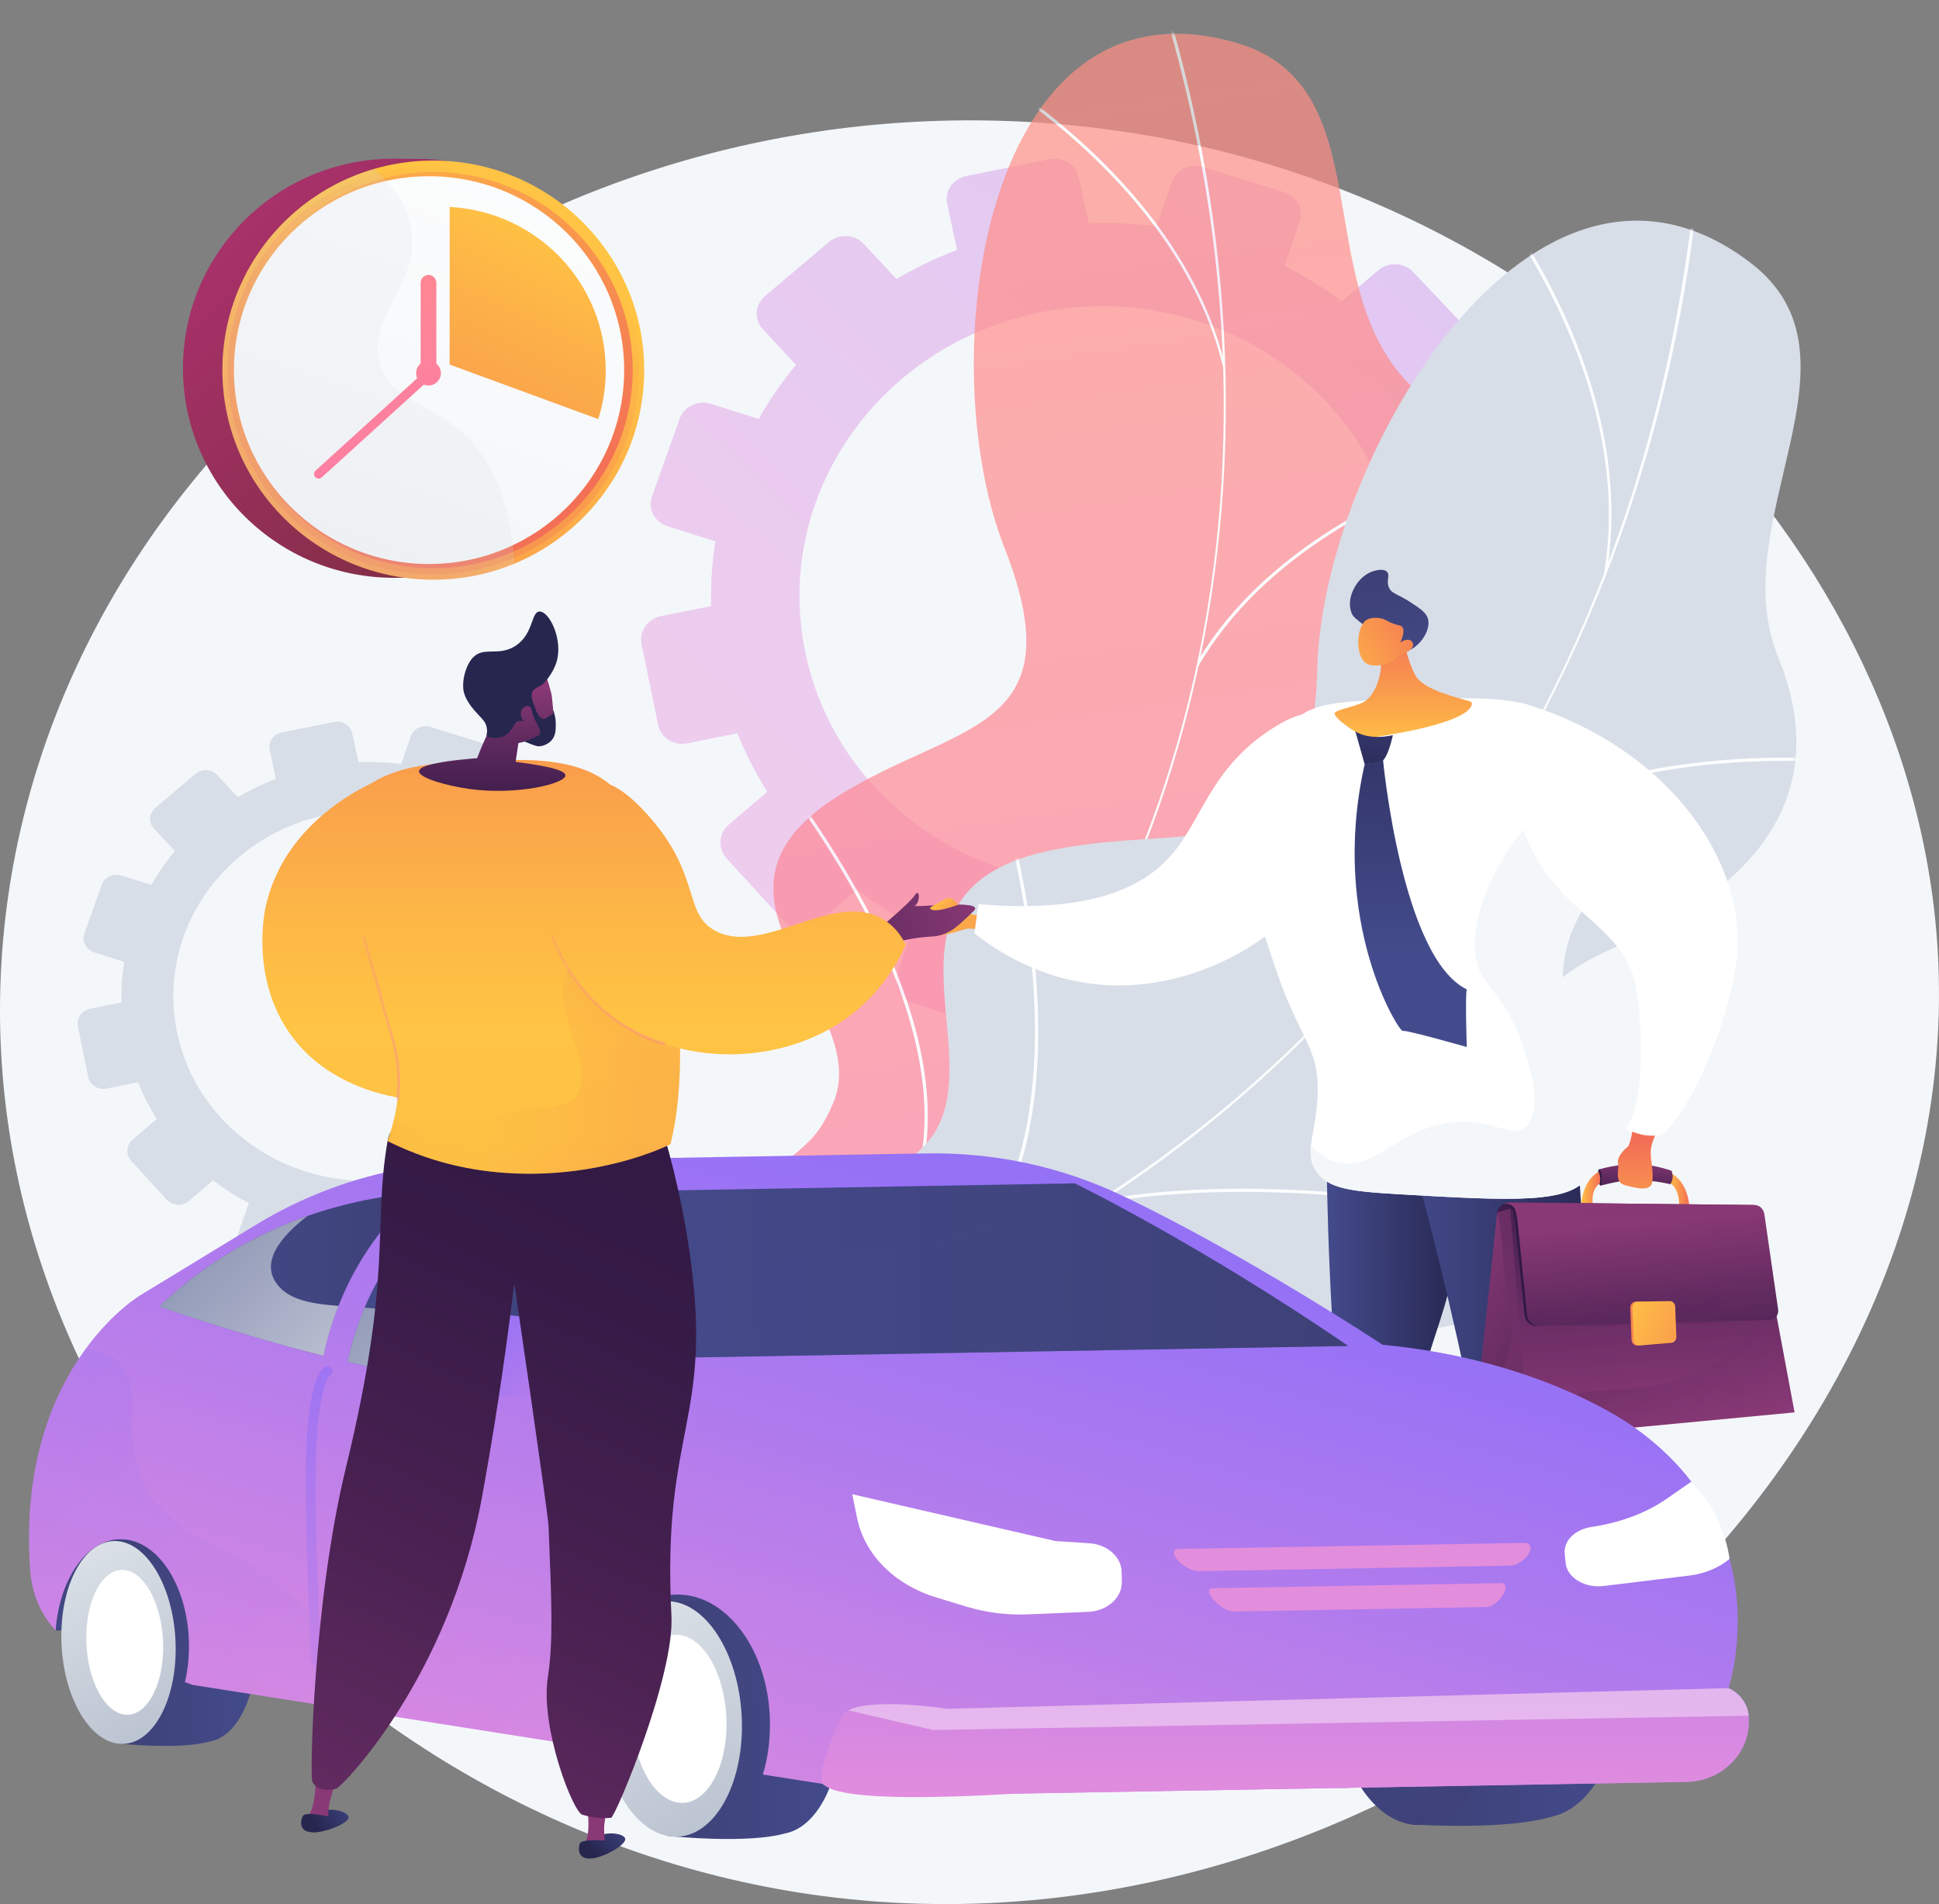 <svg width="668" height="656" viewBox="0 0 668 656" fill="none" xmlns="http://www.w3.org/2000/svg">
<rect x="0" y="0" width="668" height="656" fill="#808080" stroke="none"/>
<g clip-path="url(#clip0_103_600)">
<path d="M344.394 41.609C173.389 36.832 25.262 154.243 2.883 308.306C-21.586 476.749 113.087 628.31 278.795 652.584C484.909 682.777 684.825 508.104 666.875 318.611C653.35 175.844 518.223 46.468 344.394 41.609Z" fill="#F4F7FA"/>
<g opacity="0.4">
<path d="M326.308 70.162L329.723 86.092C322.402 88.895 315.422 92.243 308.866 96.133L297.525 83.991C294.432 80.679 289.076 80.403 285.565 83.376L263.574 101.987C260.055 104.967 259.702 110.076 262.794 113.402L274.234 125.712C269.401 131.545 265.089 137.766 261.366 144.306L244.896 139.133C240.455 137.738 235.628 140.06 234.115 144.32L224.625 171.011C223.105 175.287 225.479 179.894 229.93 181.298L246.455 186.515C245.288 193.805 244.799 201.262 244.977 208.803L227.755 212.251C223.132 213.176 220.121 217.516 221.028 221.948L226.724 249.721C227.636 254.172 232.136 257.028 236.773 256.1L254.046 252.641C256.896 259.702 260.33 266.435 264.333 272.769L251.117 284.047C247.555 287.09 247.195 292.318 250.317 295.731L269.883 317.106C273.018 320.53 278.453 320.832 282.021 317.776L295.234 306.465C301.365 311.166 307.92 315.341 314.814 318.954L309.216 335.088C307.701 339.456 310.13 344.172 314.644 345.617L342.912 354.668C347.438 356.118 352.328 353.741 353.834 349.361L359.342 333.351C367.083 334.463 375 334.893 383.006 334.674L386.544 351.184C387.512 355.704 392.089 358.61 396.769 357.674L426.016 351.819C430.693 350.883 433.687 346.459 432.704 341.944L429.144 325.575C436.629 322.733 443.755 319.311 450.443 315.336L461.949 327.717C465.145 331.156 470.614 331.457 474.163 328.392L496.34 309.242C499.881 306.184 500.159 300.928 496.96 297.501L485.491 285.223C490.409 279.215 494.757 272.799 498.497 266.065L514.731 271.188C519.267 272.619 524.129 270.258 525.585 265.913L534.681 238.801C536.133 234.472 533.638 229.814 529.112 228.392L513.034 223.343C514.123 215.88 514.495 208.258 514.179 200.562L530.697 197.255C535.335 196.328 538.278 191.978 537.274 187.548L530.999 159.893C529.997 155.479 525.437 152.655 520.816 153.581L504.346 156.878C501.336 149.774 497.739 143.015 493.56 136.684L506.005 126.029C509.505 123.033 509.775 117.899 506.611 114.559L486.858 93.723C483.706 90.398 478.317 90.121 474.822 93.104L462.297 103.794C456.085 99.184 449.468 95.097 442.517 91.592L447.753 76.371C449.21 72.137 446.773 67.585 442.311 66.201L414.437 57.574C409.984 56.195 405.188 58.504 403.722 62.729L398.427 77.984C390.766 76.965 382.943 76.601 375.034 76.884L371.597 61.09C370.651 56.745 366.169 53.968 361.585 54.884L332.916 60.623C328.332 61.541 325.369 65.808 326.303 70.157L326.308 70.162ZM277.488 224.998C266.198 171.248 302.457 118.831 358.416 107.628C414.372 96.425 469.33 130.581 481.233 184.209C493.208 238.161 457.107 291.32 400.536 302.644C343.965 313.969 288.845 279.074 277.488 224.998Z" fill="url(#paint0_linear_103_600)"/>
</g>
<path d="M92.904 258.33L95.047 268.331C90.453 270.092 86.07 272.193 81.953 274.635L74.834 267.013C72.891 264.932 69.53 264.76 67.327 266.626L53.523 278.31C51.312 280.181 51.093 283.389 53.031 285.476L60.213 293.204C57.178 296.868 54.474 300.771 52.136 304.879L41.798 301.632C39.011 300.757 35.98 302.214 35.03 304.888L29.074 321.642C28.12 324.325 29.609 327.218 32.403 328.099L42.778 331.374C42.046 335.951 41.739 340.63 41.849 345.366L31.039 347.529C28.137 348.109 26.245 350.836 26.817 353.616L30.392 371.051C30.966 373.845 33.789 375.638 36.7 375.055L47.542 372.885C49.332 377.318 51.487 381.545 54.002 385.52L45.706 392.601C43.469 394.511 43.245 397.793 45.205 399.935L57.487 413.352C59.454 415.501 62.867 415.69 65.106 413.773L73.402 406.671C77.252 409.621 81.367 412.243 85.693 414.512L82.179 424.64C81.228 427.383 82.753 430.342 85.586 431.249L103.33 436.931C106.171 437.84 109.243 436.349 110.186 433.599L113.645 423.549C118.504 424.246 123.475 424.518 128.499 424.38L130.72 434.743C131.328 437.58 134.202 439.405 137.138 438.816L155.5 435.141C158.435 434.554 160.315 431.776 159.697 428.941L157.462 418.666C162.161 416.882 166.633 414.733 170.833 412.238L178.057 420.012C180.063 422.17 183.495 422.359 185.725 420.435L199.646 408.413C201.868 406.494 202.044 403.194 200.035 401.044L192.836 393.337C195.922 389.565 198.651 385.538 201 381.31L211.19 384.528C214.038 385.428 217.09 383.943 218.005 381.216L223.715 364.198C224.627 361.48 223.061 358.557 220.218 357.664L210.125 354.495C210.811 349.81 211.042 345.025 210.845 340.195L221.215 338.119C224.126 337.537 225.975 334.808 225.342 332.025L221.402 314.664C220.775 311.893 217.912 310.121 215.009 310.701L204.67 312.77C202.78 308.31 200.521 304.066 197.899 300.092L205.711 293.404C207.907 291.524 208.077 288.3 206.09 286.204L193.692 273.125C191.712 271.038 188.332 270.863 186.136 272.736L178.273 279.447C174.375 276.554 170.221 273.988 165.858 271.786L169.146 262.231C170.06 259.573 168.53 256.714 165.729 255.847L148.23 250.429C145.436 249.564 142.425 251.012 141.503 253.665L138.181 263.243C133.373 262.603 128.46 262.376 123.497 262.553L121.339 252.639C120.746 249.912 117.932 248.167 115.055 248.743L97.058 252.346C94.181 252.922 92.321 255.603 92.907 258.332L92.904 258.33ZM61.023 355.768C53.8 321.377 77.001 287.835 112.806 280.669C148.61 273.5 183.774 295.356 191.389 329.669C199.05 364.191 175.953 398.204 139.755 405.449C103.557 412.696 68.29 390.368 61.023 355.768Z" fill="#D8DEE8"/>
<g style="mix-blend-mode:soft-light" opacity="0.7">
<path d="M332.431 477.492C327.314 478.263 315.465 475.672 312.67 473.792C294.073 461.277 257.648 439.988 252.206 417.748C251.277 413.951 267.829 405.569 269.235 401.454C278.418 393.687 282.112 391.533 287.01 380.091C301.469 346.312 233.063 309.514 288.414 274.453C328.955 248.771 371.209 252.819 345.984 188.549C320.759 124.28 338.528 -10.596 425.985 14.765C476.177 29.321 450.889 96.998 485.317 132.125C518.033 165.506 510.535 202.581 473.935 238.286C437.338 273.991 466.406 285.495 490.731 319.101C519.951 359.469 449.844 387.605 416.306 397.982C389.299 406.338 326.487 444.855 332.431 477.495V477.492Z" fill="url(#paint1_linear_103_600)"/>
<mask id="mask0_103_600" style="mask-type:luminance" maskUnits="userSpaceOnUse" x="252" y="11" width="255" height="467">
<path d="M332.431 477.492C327.314 478.263 315.465 475.672 312.67 473.792C294.073 461.277 257.648 439.988 252.206 417.748C251.277 413.951 267.829 405.569 269.235 401.454C278.418 393.687 282.112 391.533 287.01 380.091C301.469 346.312 233.063 309.514 288.414 274.453C328.955 248.771 371.209 252.819 345.984 188.549C320.759 124.28 338.528 -10.596 425.985 14.765C476.177 29.321 450.889 96.998 485.317 132.125C518.033 165.506 510.535 202.581 473.935 238.286C437.338 273.991 466.406 285.495 490.731 319.101C519.951 359.469 449.844 387.605 416.306 397.982C389.299 406.338 326.487 444.855 332.431 477.495V477.492Z" fill="white"/>
</mask>
<g mask="url(#mask0_103_600)">
<path d="M283.636 447.484L282.895 446.713C408.221 338.454 452.088 171.566 400.237 0.288L401.297 0C425.87 81.175 428.962 164.543 410.237 241.094C390.553 321.574 346.776 392.942 283.639 447.481L283.636 447.484Z" fill="#FCFDFE"/>
<path d="M504.912 334.562C458.519 333.218 387.65 352.579 346.933 377.723L346.332 376.851C387.209 351.608 458.363 332.171 504.946 333.519L504.912 334.562Z" fill="#FCFDFE"/>
<path d="M307.985 425.964L307.046 425.419C320.257 405.032 322.071 379.109 312.433 348.368C305.366 325.827 292.422 301.272 273.961 275.377L274.875 274.795C293.4 300.777 306.392 325.429 313.491 348.071C323.221 379.107 321.368 405.315 307.987 425.964H307.985Z" fill="#FCFDFE"/>
<path d="M412.45 230.133C412.45 230.133 412.375 228.107 412.832 227.353C436.026 189.169 479.729 168.397 512.632 157.652L512.992 158.64C479.625 169.539 435.097 190.787 412.452 230.135L412.45 230.133Z" fill="#FCFDFE"/>
<path d="M421.632 127.655C410.216 77.964 366.926 43.136 342.355 26.919L342.985 26.062C367.286 42.103 409.445 76.061 421.758 124.792C421.963 125.599 421.632 127.655 421.632 127.655Z" fill="#FCFDFE"/>
</g>
</g>
<g style="mix-blend-mode:soft-light">
<path d="M322.293 506.717C316.993 505.591 306.516 498.724 304.566 495.866C291.581 476.859 264.827 442.77 268.633 419.117C269.282 415.078 288.835 412.986 291.888 409.495C304.011 405.299 308.491 404.554 317.947 395.208C345.859 367.615 294.315 306.697 362.574 292.847C412.574 282.703 452.065 302.138 453.819 230.302C455.572 158.464 528.112 33.633 602.894 90.4C645.812 122.977 593.47 179.613 612.612 226.445C630.802 270.948 608.318 304.303 558.055 325.655C507.795 347.005 531.39 368.869 541.315 410.517C553.24 460.543 473.445 462.234 436.537 460.041C406.815 458.276 329.871 472.754 322.293 506.717Z" fill="#D8DEE8"/>
<mask id="mask1_103_600" style="mask-type:luminance" maskUnits="userSpaceOnUse" x="268" y="76" width="353" height="431">
<path d="M322.293 506.717C316.993 505.591 306.516 498.724 304.566 495.866C291.581 476.859 264.827 442.77 268.633 419.117C269.282 415.078 288.835 412.986 291.888 409.495C304.011 405.299 308.491 404.554 317.947 395.208C345.859 367.615 294.315 306.697 362.574 292.847C412.574 282.703 452.065 302.138 453.819 230.302C455.572 158.464 528.112 33.633 602.894 90.4C645.812 122.977 593.47 179.613 612.612 226.445C630.802 270.948 608.318 304.303 558.055 325.655C507.795 347.005 531.39 368.869 541.315 410.517C553.24 460.543 473.445 462.234 436.537 460.041C406.815 458.276 329.871 472.754 322.293 506.717Z" fill="white"/>
</mask>
<g mask="url(#mask1_103_600)">
<path d="M287.069 459.601L286.66 458.579C453.039 399.106 564.102 252.67 583.751 66.861L584.901 66.969C575.589 155.03 544.459 237.35 494.875 305.035C442.747 376.192 370.891 429.64 287.069 459.601Z" fill="#FCFDFE"/>
<path d="M548.794 430.77C504.166 412.449 427.222 405.319 377.273 414.874C377.273 414.874 378.776 413.48 379.654 413.323C429.837 404.461 505.212 411.689 549.254 429.766L548.794 430.77Z" fill="#FCFDFE"/>
<path d="M318.899 446.698C340.114 431.688 352.495 407.108 355.698 373.637C358.048 349.096 355.499 320.435 348.123 288.449L349.251 288.217C356.652 320.311 359.208 349.082 356.846 373.736C353.889 404.645 343.147 428.068 324.889 443.473C323.187 444.91 318.895 446.698 318.895 446.698H318.899Z" fill="#FCFDFE"/>
<path d="M501.52 295.169C501.52 295.169 502.531 292.971 503.417 292.313C541.599 263.896 592.443 259.726 628.76 261.321L628.707 262.414C591.75 260.791 539.685 265.159 501.52 295.171V295.169Z" fill="#FCFDFE"/>
<path d="M552.438 198.543C561.67 145.967 533.767 96.375 516.48 71.572L517.444 70.969C534.502 95.443 561.568 143.81 553.778 195.65C553.63 196.628 552.438 198.543 552.438 198.543Z" fill="#FCFDFE"/>
</g>
</g>
<path d="M208.353 126.701C208.446 165.969 186.387 198.013 147.105 199.067C146.497 199.083 136.473 199.067 135.862 199.067C95.734 199.159 63.128 166.91 63.035 127.035C62.943 87.16 95.398 54.762 135.527 54.67C136.465 54.67 145.274 54.751 146.203 54.783C185.035 56.157 208.263 87.758 208.353 126.701Z" fill="url(#paint2_linear_103_600)"/>
<path d="M149.276 199.715C189.405 199.715 221.935 167.391 221.935 127.516C221.935 87.641 189.405 55.316 149.276 55.316C109.148 55.316 76.617 87.641 76.617 127.516C76.617 167.391 109.148 199.715 149.276 199.715Z" fill="url(#paint3_linear_103_600)"/>
<path style="mix-blend-mode:multiply" opacity="0.3" d="M149.277 197.895C188.394 197.895 220.105 166.385 220.105 127.516C220.105 88.647 188.394 57.137 149.277 57.137C110.16 57.137 78.449 88.647 78.449 127.516C78.449 166.385 110.16 197.895 149.277 197.895Z" fill="url(#paint4_linear_103_600)"/>
<path d="M149.276 195.772C187.212 195.772 217.966 165.213 217.966 127.517C217.966 89.82 187.212 59.262 149.276 59.262C111.339 59.262 80.586 89.82 80.586 127.517C80.586 165.213 111.339 195.772 149.276 195.772Z" fill="url(#paint5_linear_103_600)"/>
<path d="M147.807 194.313C184.932 194.313 215.028 164.407 215.028 127.517C215.028 90.626 184.932 60.721 147.807 60.721C110.682 60.721 80.586 90.626 80.586 127.517C80.586 164.407 110.682 194.313 147.807 194.313Z" fill="url(#paint6_linear_103_600)"/>
<path d="M154.906 125.601L206.112 144.392C207.778 139.083 208.678 133.438 208.678 127.585C208.678 97.442 184.861 72.828 154.906 71.309V125.604V125.601Z" fill="url(#paint7_linear_103_600)"/>
<g style="mix-blend-mode:multiply" opacity="0.2">
<path d="M130.932 126C125.615 109.708 144.835 97.951 141.805 78.96C140.468 70.581 135.265 63.716 128.864 58.207C98.61 66.989 76.542 94.791 76.617 127.682C76.71 167.557 109.316 199.805 149.444 199.713C159.284 199.69 168.66 197.723 177.208 194.181C175.97 171.138 168.499 158.119 160.556 150.279C148.313 138.192 134.983 138.424 130.929 126.002L130.932 126Z" fill="#D8DEE8"/>
</g>
<path d="M147.621 132.806C149.981 132.806 151.894 130.905 151.894 128.56C151.894 126.215 149.981 124.314 147.621 124.314C145.261 124.314 143.348 126.215 143.348 128.56C143.348 130.905 145.261 132.806 147.621 132.806Z" fill="url(#paint8_linear_103_600)"/>
<path d="M147.62 94.717C146.129 94.717 144.918 95.918 144.918 97.4V126.029C144.918 127.511 146.127 128.712 147.62 128.712C149.113 128.712 150.322 127.511 150.322 126.029V97.4C150.322 95.918 149.113 94.717 147.62 94.717Z" fill="url(#paint9_linear_103_600)"/>
<path d="M147.326 129.194C146.745 128.549 145.745 128.494 145.096 129.072L108.725 162.142C108.075 162.719 108.02 163.711 108.603 164.358C109.184 165.002 110.184 165.057 110.833 164.48L147.204 131.41C147.854 130.832 147.909 129.84 147.326 129.194Z" fill="url(#paint10_linear_103_600)"/>
<path d="M485.854 602.479C485.854 602.479 487.581 609.103 487.635 611.501C487.69 613.901 459.785 617.245 459.353 615.477C458.917 613.71 463.589 610.493 466.962 609.227C470.336 607.961 480.227 604.514 480.227 604.514L485.854 602.479Z" fill="url(#paint11_linear_103_600)"/>
<path d="M478.492 596.306L480.092 604.581C480.092 604.581 483.519 606.369 486.25 604.581L486.917 595.39L478.492 596.303V596.306Z" fill="url(#paint12_linear_103_600)"/>
<path d="M536.746 609.568C536.746 609.568 538.473 616.192 538.529 618.59C538.585 620.99 510.68 624.334 510.247 622.566C509.812 620.799 514.484 617.582 517.857 616.316C521.23 615.05 531.121 611.603 531.121 611.603L536.749 609.568H536.746Z" fill="url(#paint13_linear_103_600)"/>
<path d="M529.381 603.393L530.982 611.669C530.982 611.669 534.406 613.457 537.14 611.669L537.803 602.478L529.379 603.391L529.381 603.393Z" fill="url(#paint14_linear_103_600)"/>
<path d="M465.127 378.093C462.416 384.548 459.704 391.006 456.992 397.461C457.391 433.099 459.359 471.736 463.68 512.889C466.895 543.506 471.088 572.422 475.884 599.499C480.257 598.977 484.63 598.452 489.002 597.93C494.341 585.528 500.304 566.901 499.105 544.557C497.855 521.249 490.143 518.727 488.73 496.427C486.899 467.525 499.034 458.856 502.909 423.63C504.39 410.158 504.677 392.688 500.81 371.811C488.915 373.905 477.02 375.999 465.125 378.091L465.127 378.093Z" fill="url(#paint15_linear_103_600)"/>
<path style="mix-blend-mode:multiply" opacity="0.3" d="M500.811 371.811C494.388 372.941 487.963 374.071 481.54 375.203C471.505 395.289 469.942 415.523 472.736 424.208C476.69 436.497 484.687 439.921 485.331 452.512C485.966 464.969 478.502 468.778 474.835 483.796C472.296 494.193 473.981 503.449 477.459 521.536C484.461 557.968 494.785 568.487 487.953 581.124C486.012 584.714 482.338 589.093 474.728 592.801C475.112 595.038 475.491 597.284 475.885 599.495C480.258 598.973 484.631 598.448 489.004 597.926C494.342 585.524 500.305 566.897 499.106 544.553C497.856 521.246 490.144 518.723 488.731 496.423C486.9 467.521 499.036 458.854 502.91 423.626C504.391 410.154 504.678 392.684 500.811 371.807V371.811Z" fill="url(#paint16_linear_103_600)"/>
<path d="M483.492 387.953C492.223 418.848 500.434 452.001 507.635 487.274C516.329 529.862 522.46 570.172 526.707 607.704C531.534 607.47 536.364 607.233 541.192 606.996C557.165 570.018 556.285 545.838 552.221 530.359C550.655 524.394 546.785 512.759 544.631 495.094C543.13 482.779 543.167 473.321 543.249 461.945C543.432 437.003 545.74 431.388 544.533 412.411C543.403 394.604 542.717 385.601 536.909 380.757C521.607 367.994 486.177 386.517 483.492 387.953Z" fill="url(#paint17_linear_103_600)"/>
<path d="M343.301 316.177C343.301 316.177 332.692 315.316 331.158 313.689C329.623 312.062 328.631 311.977 328.4 310.486C328.169 308.994 323.704 309.712 325.562 312.948C327.42 316.184 323.227 314.488 322.405 314.409C320.513 314.23 313.297 314.03 313.506 314.453C313.715 314.877 310.271 319.129 315.396 321.327C319.883 323.251 318.567 322.402 321.486 322.535C324.402 322.667 333.434 319.88 333.434 319.88L341.168 320.437L343.303 316.181L343.301 316.177Z" fill="url(#paint18_linear_103_600)"/>
<path d="M337.081 311.487C336.614 314.833 336.147 318.179 335.68 321.525C342.706 327.071 358.239 337.701 379.85 339.296C417.948 342.108 455.729 315.426 462.765 285.417C466.247 270.555 463.402 249.703 453.642 246.35C450.933 245.418 446.862 245.551 438.471 250.886C416.075 265.122 414.171 283.818 401.799 296.463C392.895 305.565 375.387 314.784 337.083 311.487H337.081Z" fill="white"/>
<path d="M453.847 404.099C448.618 397.201 453.823 389.773 453.981 375.942C454.159 360.265 447.604 358.155 439.155 332.84C433.538 316.004 428.141 299.842 431.283 280.204C432.788 270.794 435.342 254.832 448.404 246.225C455.146 241.784 464.833 241.443 483.936 240.941C507.558 240.322 519.368 240.012 528.508 243.717C529.845 244.26 557.694 255.971 561.425 278.218C565.224 300.861 539.26 305.912 538.336 336.564C537.92 350.323 542.497 371.091 545.464 384.56C548.314 397.494 549.795 400.748 547.405 404.911C541.646 414.942 521.309 413.75 480.636 411.366C464.682 410.43 457.748 409.247 453.847 404.099Z" fill="white"/>
<path d="M509.471 333.833C511.672 339.625 518.163 343.586 523.64 357.667C524.822 360.707 533.244 382.361 525.214 388.457C520.576 391.978 515.668 386.346 503.698 386.468C482.957 386.682 474.518 403.832 460.666 400.373C458.263 399.772 455.035 398.35 451.631 394.774C451.307 398.251 451.665 401.225 453.841 404.097C457.745 409.245 464.676 410.428 480.63 411.364C521.303 413.748 541.64 414.943 547.399 404.909C549.789 400.746 548.306 397.492 545.458 384.558C542.491 371.089 537.916 350.322 538.33 336.562C539.254 305.911 565.218 300.859 561.419 278.216C560.403 272.164 557.577 266.919 554.011 262.438C521.824 277.699 502.547 315.627 509.469 333.833H509.471Z" fill="#F4F7FA"/>
<path d="M574.875 403.845C574.875 403.845 581.351 405.902 582.037 416.054C580.982 415.964 578.513 416.017 578.513 416.017C578.513 416.017 578.97 408.636 574.359 407.141C574.731 406.284 574.873 403.843 574.873 403.843L574.875 403.845Z" fill="url(#paint19_linear_103_600)"/>
<path d="M550.848 402.876C551.013 404.745 551.176 406.616 551.341 408.484C554.6 407.688 558.156 406.765 561.969 406.639C566.911 406.475 571.425 407.051 575.431 407.997C575.608 407.764 575.985 407.21 576.16 406.296C576.44 404.825 575.97 403.594 575.885 403.376C573.847 402.664 571.632 402.061 569.253 401.636C562.414 400.411 556.205 401.426 550.848 402.876Z" fill="url(#paint20_linear_103_600)"/>
<path d="M550.539 404.489C550.549 403.815 550.602 402.97 550.845 402.876C551.074 402.786 551.383 403.401 551.514 403.744C551.57 403.886 551.692 404.229 551.767 405.32C551.864 406.726 551.75 407.412 551.646 407.838C551.582 408.093 551.485 408.48 551.339 408.487C551.222 408.494 551.12 408.247 550.967 407.771C550.763 407.131 550.515 406.063 550.537 404.492L550.539 404.489Z" fill="url(#paint21_linear_103_600)"/>
<path d="M544.508 416.231C545.882 416.487 549.216 417.244 549.216 417.244C549.216 417.244 547.042 410.653 551.137 407.675C551.245 407.18 551.352 406.395 551.223 405.447C551.123 404.715 550.914 404.126 550.734 403.719C548.995 404.619 545.206 407.682 544.508 416.229V416.231Z" fill="url(#paint22_linear_103_600)"/>
<path d="M515.785 417.692C515.785 417.692 515.958 414.205 521.795 414.267C522.712 414.912 522.758 417.759 522.758 417.759L515.785 417.692Z" fill="url(#paint23_linear_103_600)"/>
<path d="M510.577 486.347L526.56 495.269L536.157 461.573L520.31 416.477L515.784 417.692L508.889 482.798C508.734 484.276 509.407 485.694 510.58 486.347H510.577Z" fill="url(#paint24_linear_103_600)"/>
<path style="mix-blend-mode:multiply" opacity="0.3" d="M536.158 461.573L520.311 416.477L515.785 417.692C516.901 421.696 517.437 428.202 517.687 431.824C518.757 447.225 522.305 451.5 520.586 462.238C519.156 471.177 516.028 472.42 516.303 478.431C516.602 484.976 520.622 490.395 525.387 494.616L526.559 495.272L536.156 461.576L536.158 461.573Z" fill="url(#paint25_linear_103_600)"/>
<path d="M520.309 416.477L605.315 417.317L618.234 486.598L526.559 495.269L520.309 416.477Z" fill="url(#paint26_linear_103_600)"/>
<g style="mix-blend-mode:multiply" opacity="0.2">
<path d="M605.317 417.317L577.259 417.038C576.736 418.472 575.938 420.456 574.771 422.699C562.013 447.236 532.359 450.403 532.899 454.494C533.709 460.604 598.838 451.754 600.46 459.949C601.243 463.902 587.768 473.039 573.54 476.626C556.314 480.971 543.517 475.892 534.942 485.374C532.026 488.598 530.737 492.347 530.109 494.878L618.236 486.596L605.317 417.317Z" fill="url(#paint27_linear_103_600)"/>
</g>
<path d="M521.792 414.267C520.804 414.256 519.425 414.125 517.92 414.946C517.599 415.121 517.314 415.317 517.066 415.512L517.759 415.287C518.873 414.988 520.408 415.416 520.979 416.481C521.682 417.791 521.935 420.803 522.089 422.297C522.526 426.543 525.209 452.934 525.209 452.934C525.411 455.157 527.184 456.833 529.275 456.782L608.019 452.531C608.6 452.518 609.174 452.338 609.653 451.977C610.653 451.222 611.103 449.919 610.872 448.681L606.998 418.186C606.669 416.431 605.261 415.156 603.627 415.14L521.789 414.265L521.792 414.267Z" fill="url(#paint28_linear_103_600)"/>
<path d="M522.663 414.277C521.678 414.265 520.506 414.125 519.2 414.445C518.847 414.53 518.283 414.689 518.035 414.887C518.035 414.887 520.805 414.288 521.851 416.491C522.491 417.835 522.807 420.813 522.96 422.306C523.398 426.552 526.078 452.934 526.078 452.934C526.28 455.158 528.05 456.833 530.142 456.78L609.7 454.799C610.282 454.785 610.853 454.605 611.332 454.242C612.329 453.487 612.782 452.184 612.548 450.946L607.816 418.196C607.487 416.44 606.082 415.167 604.447 415.149L522.661 414.275L522.663 414.277Z" fill="url(#paint29_linear_103_600)"/>
<path style="mix-blend-mode:multiply" opacity="0.1" d="M612.555 450.948L607.822 418.198C607.494 416.442 606.088 415.17 604.453 415.151L522.667 414.277C521.682 414.265 520.51 414.125 519.204 414.445C518.851 414.53 518.287 414.689 518.039 414.887C518.039 414.887 520.809 414.288 521.855 416.491C521.955 416.702 522.047 416.958 522.132 417.239C530.112 417.616 538.047 417.476 545.937 418.039C561.404 419.117 576.872 419.259 591.153 425.291C595.691 427.208 598.792 433.992 597.566 437.115C596.681 439.368 593.655 439.184 592.6 442.146C591.486 445.264 594.154 447.379 593.035 449.568C591.863 451.864 588.295 450.778 582.5 452.435C579.297 453.351 576.836 454.697 575.294 455.657L609.704 454.801C610.285 454.787 610.857 454.608 611.336 454.244C612.333 453.489 612.786 452.187 612.552 450.948H612.555Z" fill="url(#paint30_linear_103_600)"/>
<path d="M575.126 461.105L565.163 463.48L564.107 463.57C563.042 463.662 562.125 462.783 562.079 461.616L561.639 450.593C561.592 449.426 562.436 448.459 563.504 448.441L564.567 448.425L574.587 449.635C575.54 449.619 576.342 449.129 576.386 450.218L576.795 460.5C576.839 461.588 576.08 461.025 575.129 461.105H575.126Z" fill="url(#paint31_linear_103_600)"/>
<path d="M575.882 462.619L564.845 463.562C563.78 463.655 562.863 462.775 562.817 461.609L562.377 450.588C562.331 449.421 563.175 448.454 564.242 448.436L575.31 448.261C576.264 448.245 577.071 449.124 577.115 450.21L577.523 460.49C577.567 461.576 576.83 462.534 575.882 462.614V462.619Z" fill="url(#paint32_linear_103_600)"/>
<path d="M562.541 388.815C562.541 388.815 561.614 394.631 560.685 395.181C559.758 395.729 556.857 398.803 557.438 400.778C558.017 402.752 555.814 407.261 559.931 408.354C564.049 409.447 568.781 410.616 569.255 407.122C569.73 403.629 568.57 399.68 568.686 396.716C568.803 393.752 570.425 390.79 570.425 390.79L562.538 388.815H562.541Z" fill="url(#paint33_linear_103_600)"/>
<path d="M523.642 241.966C518.138 267.354 522.888 283.809 528.627 294.355C540.245 315.707 560.214 320.745 563.539 339.685C565.937 353.345 566.98 380.287 559.932 389.025C566.285 391.423 566.948 391.29 571.742 391.29C578.167 387.817 591.86 364.645 597.633 335.075C604.638 299.207 575.332 256.851 523.639 241.968L523.642 241.966Z" fill="white"/>
<path d="M506.5 241.699C503.774 240.645 490.541 238.098 487.606 232.669C484.359 226.663 483.26 218.398 483.26 218.398C483.26 218.398 474.13 220.693 475.465 225.157C476.803 229.62 474.526 239.851 469.285 242.137C465.615 243.736 461.07 244.378 460.085 245.448C459.978 245.464 459.91 245.478 459.886 245.492C459.129 245.938 461.481 249.37 470.915 254.345C503.465 249.708 506.892 244.433 507.033 242.62C507.176 242.224 507.023 241.902 506.498 241.699H506.5Z" fill="url(#paint34_linear_103_600)"/>
<path d="M471.041 216.299C466.807 212.946 466.224 212.562 465.689 211.333C463.544 206.399 467.106 199.152 472.406 197.032C472.681 196.922 476.239 195.539 477.759 196.933C479.05 198.116 477.457 200.005 478.493 202.397C479.464 204.633 481.582 204.647 485.736 207.363C489.158 209.6 491.283 210.99 491.928 213.123C493.256 217.523 488.085 224.436 483.007 224.643C481.181 224.717 480.611 223.875 471.041 216.301V216.299Z" fill="url(#paint35_linear_103_600)"/>
<path d="M482.57 225.369C482.57 225.369 478.776 230.156 472.295 229.159C466.492 228.269 466.898 215.798 470.894 213.508C472.226 212.744 474.756 212.608 476.728 213.329C477.893 213.754 478.251 214.263 480.167 214.926C481.935 215.536 482.468 215.393 482.971 215.878C483.601 216.486 483.966 217.869 482.453 221.388C483.676 220.421 485.055 220.134 485.96 220.642C486.104 220.723 486.481 221.02 486.665 221.429C487.337 222.921 485.787 224.603 482.57 225.369Z" fill="url(#paint36_linear_103_600)"/>
<path d="M479.838 253.297C479.838 253.297 478 262.59 475.123 262.772C472.248 262.954 470.139 263.315 470.139 263.315L466.922 251.951C466.922 251.951 471.115 255.182 479.838 253.297Z" fill="url(#paint37_linear_103_600)"/>
<path d="M476.485 261.996C476.485 261.996 482.884 329.977 505.312 340.86C504.738 343.037 505.312 360.723 505.312 360.723C505.312 360.723 484.404 354.767 483.212 355.161C482.021 355.554 457.893 317.709 470.135 263.317L476.483 261.998L476.485 261.996Z" fill="url(#paint38_linear_103_600)"/>
<path d="M203.941 602.109L212.794 600.385L254.586 549.625C254.586 549.625 231.601 541.98 230.764 542.242C229.927 542.507 210.425 553.316 209.45 554.37C208.475 555.424 196.215 578.23 196.215 579.945C196.215 581.659 203.939 602.111 203.939 602.111L203.941 602.109Z" fill="url(#paint39_linear_103_600)"/>
<path d="M19.166 561.748H23.646L58.02 528.4C58.02 528.4 45.379 524.545 44.333 524.641C43.287 524.738 27.406 530.386 27.406 530.386C27.406 530.386 20.198 546.886 19.884 547.876C19.57 548.865 19.164 561.746 19.164 561.746L19.166 561.748Z" fill="url(#paint40_linear_103_600)"/>
<path d="M265.945 552.677C265.945 552.677 265.962 552.677 265.969 552.677C268.151 552.845 270.274 553.613 272.283 554.736C274.209 555.62 276.646 556.656 276.672 558.034V558.064C283.587 565.18 289.158 578.458 289.479 593.431C289.908 613.369 281.595 629.637 270.322 631.695L270.318 631.706C269.556 631.824 260.132 635.237 230.211 632.56C229.182 620.439 227.363 551.744 227.363 551.744C227.363 551.744 251.199 550.159 265.945 552.672V552.677Z" fill="url(#paint41_linear_103_600)"/>
<path d="M207.064 591.049C207.512 613.855 219.039 632.56 232.571 632.8C245.843 633.034 256.047 615.351 255.593 593.33C255.138 571.329 244.201 552.707 230.937 551.696C217.415 550.665 206.619 568.268 207.064 591.051V591.049Z" fill="url(#paint42_linear_103_600)"/>
<path d="M217.655 591.385C217.976 607.568 225.676 620.891 234.745 621.128C243.697 621.363 250.604 608.726 250.278 592.92C249.952 577.126 242.522 563.843 233.575 563.236C224.511 562.619 217.334 575.214 217.655 591.385Z" fill="white"/>
<path d="M68.875 531.84C68.875 531.84 68.887 531.84 68.894 531.84C70.662 531.987 72.659 532.645 74.288 533.614C75.852 534.376 76.407 535.297 78.124 536.454V536.482C83.326 542.624 88 554.064 88.277 566.961C88.644 584.135 81.781 598.144 72.639 599.906L72.569 599.918C71.951 600.019 64.276 602.951 39.999 600.62C39.153 590.179 39.43 531.007 39.43 531.007C39.43 531.007 56.911 529.661 68.877 531.84H68.875Z" fill="url(#paint43_linear_103_600)"/>
<path d="M21.145 564.839C21.529 584.485 30.9 600.606 41.878 600.822C52.645 601.036 60.906 585.813 60.514 566.843C60.123 547.892 51.234 531.842 40.472 530.961C29.501 530.061 20.761 545.213 21.145 564.839Z" fill="url(#paint44_linear_103_600)"/>
<path d="M29.736 565.138C30.013 579.077 36.271 590.561 43.63 590.772C50.892 590.982 56.483 580.106 56.204 566.489C55.924 552.883 49.883 541.437 42.623 540.905C35.269 540.366 29.461 551.208 29.736 565.138Z" fill="white"/>
<path d="M529.556 533.09H529.585C532.29 533.041 534.544 533.753 537.047 534.855C539.454 535.686 540.425 536.866 542.147 538.323V538.36C552.456 545.943 558.3 561.392 558.65 579.291C559.117 603.112 548.684 622.936 534.556 625.879L534.646 625.891C533.7 626.063 522.126 630.457 486.31 628.583C485.118 614.78 483.09 536.268 483.09 536.268C483.09 536.268 511.498 531.803 529.556 533.088V533.09Z" fill="url(#paint45_linear_103_600)"/>
<path d="M489.106 628.766C504.858 628.491 517.221 607.463 516.72 581.8C516.218 556.136 503.041 535.556 487.288 535.832C471.536 536.107 459.172 557.135 459.674 582.798C460.176 608.462 473.353 629.042 489.106 628.766Z" fill="url(#paint46_linear_103_600)"/>
<path d="M491.68 615.292C502.308 615.106 510.633 600.079 510.274 581.728C509.915 563.377 501.008 548.651 490.38 548.837C479.752 549.023 471.428 564.05 471.786 582.402C472.145 600.753 481.052 615.478 491.68 615.292Z" fill="url(#paint47_linear_103_600)"/>
<path d="M602.456 591.852L602.475 592.805C602.699 604.251 593.061 613.696 580.967 613.91L313.423 618.6C289.173 619.026 284.153 615.332 283.494 614.688C283.448 614.663 283.382 614.628 283.363 614.594L262.798 611.365C264.551 605.701 265.369 599.398 265.24 592.77C264.765 568.505 250.251 549.063 233.071 549.365C217.699 549.634 205.697 565.61 202.715 586.363C202.715 586.376 202.715 586.387 202.715 586.398C202.764 588.835 202.766 591.313 202.815 593.863C202.871 596.685 203.515 599.442 203.936 602.116L66.288 580.474L63.723 579.524C64.712 575.358 65.196 570.834 65.102 566.091C64.71 546.095 54.068 530.071 41.36 530.294C29.742 530.496 20.411 544.164 19.158 561.753C18.258 560.77 17.361 559.677 16.5 558.462C12.327 552.561 10.95 546.493 10.495 542.192C7.509 504.738 18.443 479.95 29.329 464.971C38.892 451.789 48.42 446.189 48.42 446.189L88.293 421.906C110.906 408.109 137.14 400.568 164.019 400.096L318.895 397.381C342.507 396.966 365.514 401.875 386.609 411.916C429.386 432.287 476.331 463.318 476.331 463.318C532.307 468.556 563.245 491.921 563.245 491.921C570.397 497.019 576.154 502.473 580.804 508.095C581.455 508.878 582.081 509.672 582.679 510.465C589.433 519.291 593.506 528.418 595.856 537.085C595.894 537.216 595.936 537.345 595.965 537.476C602.303 561.403 595.491 581.611 595.491 581.611C599.674 583.512 602.371 587.472 602.458 591.857L602.456 591.852Z" fill="url(#paint48_linear_103_600)"/>
<path d="M283.417 614.591C283.434 614.624 283.47 614.653 283.519 614.686C285.404 615.758 287.872 621.645 349.879 617.96L580.962 613.91C593.066 613.698 602.702 604.251 602.478 592.798L602.458 591.852C602.454 591.597 602.432 591.355 602.41 591.099C602.06 587.019 599.431 583.397 595.483 581.606L326.378 588.727C326.378 588.727 300.869 584.798 292.25 589.261C291.043 589.891 290.161 590.676 289.74 591.661C286.24 599.702 281.648 610.886 283.414 614.589L283.417 614.591Z" fill="url(#paint49_linear_103_600)"/>
<path d="M595.855 537.078C592.205 540.129 587.389 542.161 582.029 542.815L552.497 546.417C549.394 546.803 546.225 546.186 543.732 544.702C541.2 543.183 539.615 540.949 539.364 538.482L539.053 535.308C538.615 530.862 542.535 526.95 548.158 526.1C558.346 524.577 567.169 521.217 574.028 516.467L582.678 510.463C585.074 512.955 587.929 516.43 590.422 520.966C593.883 527.263 595.262 533.073 595.855 537.082V537.078Z" fill="white"/>
<path d="M405.719 537.517C407.655 539.637 410.845 541.335 412.803 541.305C448.751 540.67 484.662 540.037 520.534 539.404C522.487 539.368 525.218 537.563 526.595 535.391C527.964 533.232 527.281 531.527 525.08 531.566C485.516 532.259 445.903 532.954 406.246 533.649C404.055 533.692 403.778 535.412 405.716 537.517H405.719Z" fill="url(#paint50_linear_103_600)"/>
<path d="M418.133 551.231C420.179 553.452 423.114 555.252 424.717 555.219C453.928 554.697 483.115 554.177 512.275 553.657C513.867 553.629 516.341 551.74 517.79 549.457C519.237 547.19 518.885 545.39 517.049 545.427C484.01 546.014 450.941 546.599 417.839 547.186C415.993 547.218 416.11 549.02 418.133 551.229V551.231Z" fill="url(#paint51_linear_103_600)"/>
<path d="M374.91 555.319C381.465 555.045 386.594 550.454 386.484 544.958L386.419 541.607C386.316 536.383 381.501 532.094 375.285 531.689L363.577 530.929L293.605 514.797L295.296 523.077C297.849 535.587 308.19 545.971 322.415 550.311L332.822 553.487C339.67 555.576 346.957 556.495 354.248 556.189L374.91 555.321V555.319Z" fill="white"/>
<g style="mix-blend-mode:soft-light" opacity="0.4">
<path d="M292.254 589.263L321.445 596.026L602.414 591.101C602.064 587.021 599.435 583.399 595.488 581.608L326.382 588.729C326.382 588.729 300.873 584.8 292.254 589.263Z" fill="white"/>
</g>
<path d="M108.917 574.113C108.934 574.113 108.951 574.113 108.971 574.113C109.873 572.496 110.615 572.919 110.571 572.035C110.542 571.499 107.842 518.032 109.083 496.312C110.16 477.497 113.419 474.038 113.708 473.778C114.431 473.377 114.747 472.473 114.411 471.723C114.049 470.908 113.052 470.503 112.193 470.844C110.98 471.329 106.921 474.56 105.697 495.951C104.445 517.834 107.159 571.658 107.186 572.196C107.232 573.064 108.005 574.132 108.915 574.116L108.917 574.113Z" fill="url(#paint52_linear_103_600)"/>
<path style="mix-blend-mode:multiply" opacity="0.2" d="M15.533 556.992C16.71 558.863 17.916 560.476 19.166 561.746C20.414 544.162 29.748 530.49 41.361 530.287C54.073 530.064 64.715 546.095 65.107 566.084C65.199 570.825 64.713 575.354 63.728 579.519L66.286 580.467L203.941 602.107C203.518 599.437 202.869 596.678 202.815 593.859C202.766 591.311 202.769 588.828 202.72 586.393V586.361C202.365 568.213 172.395 569.331 159.221 570.139C144.76 571.018 127.965 575.494 115.355 566.294C107.898 560.849 104.318 551.809 96.991 546.01C88.787 539.536 78.695 535.258 69.487 530.243C50.094 519.655 44.8 507.41 45.449 483.508C45.862 468.374 36.365 465.224 29.315 464.964C18.432 479.946 7.509 504.733 10.496 542.192C10.722 545.708 11.814 551.08 15.533 556.994V556.992Z" fill="url(#paint53_linear_103_600)"/>
<path d="M192.508 410.809C192.508 410.809 211.426 454.27 216.055 460.598C216.49 461.183 217.042 461.735 217.696 462.237C224.039 467.06 239.341 467.675 239.341 467.675L464.483 463.728C413.559 428.84 370.249 407.695 370.249 407.695L192.508 410.811V410.809Z" fill="url(#paint54_linear_103_600)"/>
<path style="mix-blend-mode:multiply" opacity="0.3" d="M464.482 463.728C413.555 428.84 370.248 407.695 370.248 407.695L358.587 407.9C355.406 412.784 351.21 416.956 345.996 419.973C322.046 433.258 293.139 427.006 267.537 435.604C250.897 440.972 239.119 452.573 231.543 466.869C235.867 467.537 239.342 467.677 239.342 467.677L464.484 463.73L464.482 463.728Z" fill="url(#paint55_linear_103_600)"/>
<path d="M54.844 450.077C54.844 450.077 79.047 458.946 111.483 467.127C112.441 462.401 114.017 456.458 116.617 449.909C121.391 437.792 129.614 423.563 143.795 410.895C132.654 411.859 119.625 414.139 105.936 418.928C89.133 424.799 71.355 434.453 54.846 450.077H54.844Z" fill="url(#paint56_linear_103_600)"/>
<path d="M119.785 469.162C135.948 472.996 153.695 476.498 171.278 478.625C181.293 479.828 191.248 480.583 200.818 480.687C203.612 480.719 206.389 480.701 209.116 480.622C209.116 480.622 209.116 480.606 209.099 480.59C208.641 478.899 190.229 412.821 174.311 411.129C170.646 410.745 164.863 410.268 157.581 410.285C140.669 422.583 131.041 437.67 125.603 450.521C122.543 457.738 120.792 464.241 119.785 469.162Z" fill="url(#paint57_linear_103_600)"/>
<path opacity="0.3" d="M200.816 480.686C203.611 480.719 206.388 480.7 209.114 480.622C209.114 480.622 209.114 480.606 209.097 480.59C206.845 480.613 204.051 480.645 200.819 480.686H200.816Z" fill="url(#paint58_linear_103_600)"/>
<path style="mix-blend-mode:multiply" opacity="0.7" d="M125.603 450.521C122.543 457.737 120.792 464.241 119.785 469.161C135.948 472.995 153.695 476.498 171.278 478.624C168.761 476.346 166.419 473.453 164.349 469.822C155.319 454.037 139.878 451.568 125.6 450.521H125.603Z" fill="url(#paint59_linear_103_600)"/>
<path style="mix-blend-mode:multiply" opacity="0.7" d="M54.844 450.077C54.844 450.077 79.047 458.946 111.483 467.127C112.441 462.4 114.017 456.458 116.617 449.909C108 449.244 100.544 448.107 96.2 443.345C88.586 434.955 97.64 425.246 105.933 418.931C89.13 424.801 71.352 434.455 54.844 450.079V450.077Z" fill="url(#paint60_linear_103_600)"/>
<path d="M208.336 483.645C208.336 483.645 200.5 456.496 190.101 455.587C179.702 454.678 149.951 447.197 147.524 460.699C145.097 474.203 150.61 480.821 165.615 481.385C180.621 481.949 190.6 480.948 190.6 480.948L197.655 487.836C197.655 487.836 208.944 494.915 208.339 483.647L208.336 483.645Z" fill="url(#paint61_linear_103_600)"/>
<path d="M211.797 483.586C211.797 483.586 203.961 456.437 193.562 455.528C183.163 454.619 153.412 447.137 150.985 460.639C148.557 474.143 154.071 480.762 169.076 481.326C184.082 481.89 194.058 480.888 194.058 480.888L201.113 487.776C201.113 487.776 212.403 494.855 211.797 483.588V483.586Z" fill="url(#paint62_linear_103_600)"/>
<path d="M304.762 318.269C304.762 318.269 313.451 311.024 315.21 308.378C316.97 305.733 317.019 310.918 315.256 311.965C313.495 313.012 340.104 309.526 335.415 313.894C330.726 318.259 327.345 322.377 321.047 322.653C314.748 322.929 307.318 324.738 306.034 325.534C304.75 326.33 304.762 318.269 304.762 318.269Z" fill="url(#paint63_linear_103_600)"/>
<path d="M132.773 267.801C130.64 268.565 98.099 280.81 91.411 312.946C90.871 315.542 85.643 343.153 105.432 362.659C127.622 384.531 170.347 383.99 187.308 365.704C191.263 361.439 193.349 356.712 194.519 352.742L190.052 341.507C184.599 335.278 177.174 333.803 173.21 332.877C163.436 330.597 156.057 334.718 150.458 330.256C147.36 327.789 146.745 324.236 146.195 321.065C144.322 310.258 150.77 303.607 151.237 296.942C151.587 291.96 153.43 281.045 146.56 273.927C142.209 269.418 136.182 268.192 132.775 267.796L132.773 267.801Z" fill="url(#paint64_linear_103_600)"/>
<path d="M120.095 625.963C119.715 623.984 112.964 622.193 109.62 624.845C107.959 626.161 106.816 628.828 107.777 630.032C108.127 630.469 106.694 631.24 108.066 631.256C112.614 631.307 120.472 627.931 120.095 625.963Z" fill="url(#paint65_linear_103_600)"/>
<path d="M113.018 626.684L106.074 625.754C109.292 622.088 108.696 610.418 108.696 610.418L116.082 611.978C116.082 611.978 115.24 615.182 113.81 619.909C113.319 621.526 113.1 624.058 113.02 626.686L113.018 626.684Z" fill="url(#paint66_linear_103_600)"/>
<path d="M113.634 625.873C113.634 625.873 105.272 624.05 104.37 625.62C103.465 627.189 102.762 631.392 108.067 631.256C113.371 631.12 114.105 627.206 113.634 625.873Z" fill="url(#paint67_linear_103_600)"/>
<path d="M215.372 633.383C214.703 631.475 207.752 630.596 204.834 633.661C203.384 635.185 202.648 637.976 203.776 639.042C204.187 639.431 202.883 640.383 204.243 640.215C208.754 639.663 216.033 635.279 215.369 633.383H215.372Z" fill="url(#paint68_linear_103_600)"/>
<path d="M208.475 635.033H201.461C204.105 630.978 201.787 619.499 201.787 619.499L209.329 620.065C209.329 620.065 208.969 623.349 208.251 628.216C208.005 629.883 208.164 632.419 208.472 635.031L208.475 635.033Z" fill="#893976"/>
<path d="M226.649 384.076C229.898 394.227 234.536 410.612 237.522 431.17C246.041 489.805 227.935 491.676 231.316 556.65C232.395 577.389 212.326 625.216 210.558 626.272C209.702 626.35 208.773 626.403 207.783 626.375C206.037 626.325 203.576 626.072 200.716 625.261C197.537 624.744 186.075 595.367 188.733 577.902C190.613 565.542 190.069 552.275 188.979 525.743C188.801 521.444 177.179 442.101 177.179 442.101C173.643 471.468 169.576 496.424 166.05 515.771C154.724 577.93 117.896 615.552 115.975 616.155C115.595 616.3 112.139 617.488 109.313 615.725C108.056 614.94 107.628 613.927 107.628 613.927C106.643 613.198 107.917 551.87 119.151 505.714C135.455 438.721 128.356 423.046 133.522 393.122C137.992 367.23 226.649 384.078 226.649 384.078V384.076Z" fill="url(#paint69_linear_103_600)"/>
<path d="M231.009 394.199C221.22 398.954 196.002 407.466 165.957 403.237C152.229 401.306 141.248 396.988 133.521 393.129C134.46 390.434 135.2 387.887 135.769 385.475C139.886 367.918 134.852 357.505 132.313 347.821C128.203 332.107 128.135 333.292 124.747 320.812C119.153 300.218 118.236 279.181 122.076 274.871C132.434 263.263 151.095 262.849 160.792 262.573C171.612 262.273 196.491 258.663 210.198 270.328C210.436 270.533 207.628 271.953 209.014 273.481C210.298 274.901 214.7 279.89 218.686 286.617C221.58 291.496 224.19 297.182 226.821 305.651C230.452 317.353 232.062 327.693 232.801 334.291C233.001 336.118 233.139 337.663 233.239 338.864C235.746 370.038 233.263 384.421 231.006 394.199H231.009Z" fill="url(#paint70_linear_103_600)"/>
<path d="M208.963 634.149C208.963 634.149 200.415 633.452 199.753 635.125C199.089 636.798 199.016 641.051 204.248 640.215C209.479 639.378 209.627 635.403 208.963 634.149Z" fill="url(#paint71_linear_103_600)"/>
<path d="M188.503 250.983C189.614 249.206 190.832 247.674 190.691 245.938C190.431 242.769 190.142 239.727 189.937 238.919C188.61 233.702 188.116 232.911 187.092 231.806L185.645 230.358C185.645 230.358 185.555 230.294 185.46 230.234C184.453 229.578 180.696 228.515 179.883 228.476C177.291 228.354 172.018 237.147 168.998 250.697C168.752 251.181 168.509 251.671 168.268 252.163C166.77 255.238 165.486 258.262 164.382 261.21C146.869 262.611 144.439 264.556 144.361 265.679C144.196 268.043 154.175 270.774 161.68 271.814C178.047 274.081 194.87 269.996 194.792 267.111C194.758 265.854 191.506 264.215 177.631 262.496C177.955 260.324 178.281 258.151 178.604 255.979C179.733 255.742 186.175 254.709 188.5 250.99L188.503 250.983Z" fill="url(#paint72_linear_103_600)"/>
<path d="M191.793 227.843C190.611 231.979 187.306 235.882 186.056 236.326C185.895 236.383 184.971 236.761 184.011 237.564C183.879 237.672 183.753 237.808 183.624 237.99C181.931 240.358 185.45 244.532 184.273 245.487C183.42 246.18 180.761 244.295 180.2 244.937C179.672 245.543 181.746 247.593 181.133 248.323C180.671 248.873 179.309 247.92 178.079 248.631C177.466 248.985 177.5 249.397 176.583 250.723C176.065 251.471 175.411 252.269 174.959 252.69C172.762 254.739 168.229 254.548 167.68 253.367C167.526 253.038 167.787 252.861 167.808 251.892C167.808 251.892 167.828 250.994 167.483 249.862C166.989 248.247 165.131 246.712 163.387 244.696C160.157 240.965 159.727 238.369 159.622 237.504C159.586 237.196 159.571 236.965 159.564 236.802C159.384 233.488 160.644 229.005 162.869 226.614C166.6 222.61 171.459 226.184 177.232 222.739C183.894 218.764 182.846 210.772 185.876 210.684C189.217 210.585 193.974 220.196 191.791 227.843H191.793Z" fill="#26264F"/>
<path d="M182.975 244.118C182.297 242.454 180.042 243.287 179.524 245.089C179.004 246.891 180.325 249.231 182.217 249.328C184.109 249.425 183.892 246.359 182.978 244.118H182.975Z" fill="url(#paint73_linear_103_600)"/>
<path style="mix-blend-mode:multiply" opacity="0.3" d="M136.971 379.134C136.954 379.134 136.937 379.134 136.92 379.132C136.665 379.104 136.482 378.888 136.509 378.646C137.786 367.775 135.405 359.874 133.304 352.904C132.786 351.182 132.294 349.555 131.866 347.921C129.532 339.006 128.508 335.563 127.426 331.92C126.72 329.545 125.991 327.092 124.862 322.989C124.799 322.754 124.947 322.515 125.195 322.452C125.441 322.393 125.696 322.531 125.762 322.768C126.888 326.862 127.618 329.313 128.321 331.683C129.405 335.333 130.429 338.783 132.769 347.712C133.192 349.33 133.681 350.95 134.196 352.664C136.322 359.713 138.73 367.703 137.433 378.745C137.407 378.971 137.205 379.136 136.974 379.136L136.971 379.134Z" fill="url(#paint74_linear_103_600)"/>
<path d="M182.954 240.882L184.578 244.571C184.578 244.571 186.203 248.999 188.348 247.34C190.099 245.982 190.42 246.104 190.481 246.194C190.493 246.21 190.49 246.233 190.493 246.233C190.517 246.233 190.542 245.349 190.559 244.571C190.967 245.639 191.468 247.328 191.468 249.429C191.468 251.473 191.468 253.659 189.778 255.332C189.681 255.429 187.84 257.201 185.359 257.116C185.359 257.116 184.384 257.084 180.68 255.457C180.68 255.457 185.748 253.611 186.011 252.934C186.718 251.095 184.243 249.379 183.28 244.999C182.907 243.31 182.9 241.86 182.956 240.88L182.954 240.882Z" fill="#26264F"/>
<path style="mix-blend-mode:multiply" opacity="0.3" d="M231.011 394.199C221.222 398.954 196.004 407.466 165.959 403.237C152.231 401.306 141.25 396.988 133.523 393.129C134.462 390.434 135.202 387.887 135.771 385.475C155.757 398.721 164.113 385.839 177.018 382.803C190.447 379.65 207.715 386.204 197.203 356.858C186.682 327.511 204.13 329.645 204.13 329.645L232.803 334.291C233.003 336.118 233.141 337.663 233.241 338.864C235.748 370.038 233.265 384.421 231.008 394.199H231.011Z" fill="url(#paint75_linear_103_600)"/>
<path d="M304.939 317.137C308.854 319.729 310.953 323.25 312.04 325.496C309.163 331.889 302.636 343.757 289.123 352.504C266.97 366.846 234.491 367.329 211.866 350.974C184.836 331.433 180.32 293.961 191.672 277.913C192.978 276.065 197.276 269.992 203.947 269.295C208.159 268.855 213.894 270.499 222.953 280.535C241.828 301.447 235.162 314.507 246.313 320.624C263.035 329.799 287.886 305.845 304.936 317.135L304.939 317.137Z" fill="url(#paint76_linear_103_600)"/>
<path style="mix-blend-mode:multiply" opacity="0.3" d="M228.85 359.969C228.818 359.969 228.784 359.966 228.75 359.96C228.483 359.904 201.879 354.119 189.93 322.929C189.843 322.701 189.967 322.45 190.208 322.367C190.448 322.285 190.714 322.402 190.801 322.63C202.567 353.346 228.682 359.048 228.945 359.101C229.195 359.152 229.353 359.387 229.3 359.624C229.254 359.828 229.062 359.969 228.848 359.969H228.85Z" fill="url(#paint77_linear_103_600)"/>
<path d="M330.044 311.74C330.044 311.74 328.072 308.155 325.329 309.911C322.583 311.667 318.731 312.875 321.297 313.496C323.86 314.118 330.047 311.74 330.047 311.74H330.044Z" fill="url(#paint78_linear_103_600)"/>
</g>
<defs>
<linearGradient id="paint0_linear_103_600" x1="295.959" y1="285.101" x2="784.687" y2="-231.381" gradientUnits="userSpaceOnUse">
<stop stop-color="#E38DDD"/>
<stop offset="1" stop-color="#9571F6"/>
</linearGradient>
<linearGradient id="paint1_linear_103_600" x1="336.042" y1="34.48" x2="461.846" y2="884.396" gradientUnits="userSpaceOnUse">
<stop stop-color="#FF9085"/>
<stop offset="1" stop-color="#FB6FBB"/>
</linearGradient>
<linearGradient id="paint2_linear_103_600" x1="75.127" y1="69.778" x2="194.499" y2="190.801" gradientUnits="userSpaceOnUse">
<stop stop-color="#AB316D"/>
<stop offset="1" stop-color="#792D3D"/>
</linearGradient>
<linearGradient id="paint3_linear_103_600" x1="179.297" y1="84.835" x2="44.849" y2="298.294" gradientUnits="userSpaceOnUse">
<stop stop-color="#FFC444"/>
<stop offset="1" stop-color="#F36F56"/>
</linearGradient>
<linearGradient id="paint4_linear_103_600" x1="186.275" y1="78.555" x2="145.748" y2="138.449" gradientUnits="userSpaceOnUse">
<stop stop-color="#FFC444"/>
<stop offset="1" stop-color="#F36F56"/>
</linearGradient>
<linearGradient id="paint5_linear_103_600" x1="103.841" y1="12.49" x2="163.52" y2="181.225" gradientUnits="userSpaceOnUse">
<stop stop-color="#FFC444"/>
<stop offset="1" stop-color="#F36F56"/>
</linearGradient>
<linearGradient id="paint6_linear_103_600" x1="64.201" y1="340.746" x2="183.024" y2="2.303" gradientUnits="userSpaceOnUse">
<stop stop-color="#EBEFF2"/>
<stop offset="1" stop-color="white"/>
</linearGradient>
<linearGradient id="paint7_linear_103_600" x1="196.319" y1="77.759" x2="125.054" y2="229.236" gradientUnits="userSpaceOnUse">
<stop stop-color="#FFC444"/>
<stop offset="1" stop-color="#F36F56"/>
</linearGradient>
<linearGradient id="paint8_linear_103_600" x1="110.676" y1="63.391" x2="187.425" y2="214.592" gradientUnits="userSpaceOnUse">
<stop stop-color="#FF9085"/>
<stop offset="1" stop-color="#FB6FBB"/>
</linearGradient>
<linearGradient id="paint9_linear_103_600" x1="118.093" y1="59.629" x2="194.842" y2="210.827" gradientUnits="userSpaceOnUse">
<stop stop-color="#FF9085"/>
<stop offset="1" stop-color="#FB6FBB"/>
</linearGradient>
<linearGradient id="paint10_linear_103_600" x1="87.394" y1="75.211" x2="164.142" y2="226.412" gradientUnits="userSpaceOnUse">
<stop stop-color="#FF9085"/>
<stop offset="1" stop-color="#FB6FBB"/>
</linearGradient>
<linearGradient id="paint11_linear_103_600" x1="450.174" y1="532.386" x2="482.841" y2="656.961" gradientUnits="userSpaceOnUse">
<stop stop-color="#311944"/>
<stop offset="1" stop-color="#893976"/>
</linearGradient>
<linearGradient id="paint12_linear_103_600" x1="482.403" y1="619.805" x2="482.873" y2="578.092" gradientUnits="userSpaceOnUse">
<stop stop-color="#FFC444"/>
<stop offset="1" stop-color="#F36F56"/>
</linearGradient>
<linearGradient id="paint13_linear_103_600" x1="495.509" y1="520.5" x2="528.176" y2="645.075" gradientUnits="userSpaceOnUse">
<stop stop-color="#311944"/>
<stop offset="1" stop-color="#893976"/>
</linearGradient>
<linearGradient id="paint14_linear_103_600" x1="533.375" y1="620.38" x2="533.843" y2="578.667" gradientUnits="userSpaceOnUse">
<stop stop-color="#FFC444"/>
<stop offset="1" stop-color="#F36F56"/>
</linearGradient>
<linearGradient id="paint15_linear_103_600" x1="456.992" y1="485.655" x2="503.925" y2="485.655" gradientUnits="userSpaceOnUse">
<stop stop-color="#444B8C"/>
<stop offset="1" stop-color="#26264F"/>
</linearGradient>
<linearGradient id="paint16_linear_103_600" x1="456.994" y1="-0" x2="503.924" y2="-0" gradientUnits="userSpaceOnUse">
<stop stop-color="#444B8C"/>
<stop offset="1" stop-color="#26264F"/>
</linearGradient>
<linearGradient id="paint17_linear_103_600" x1="483.492" y1="492.001" x2="554.736" y2="492.001" gradientUnits="userSpaceOnUse">
<stop stop-color="#444B8C"/>
<stop offset="1" stop-color="#26264F"/>
</linearGradient>
<linearGradient id="paint18_linear_103_600" x1="316.14" y1="306.327" x2="357.75" y2="351.086" gradientUnits="userSpaceOnUse">
<stop stop-color="#FFC444"/>
<stop offset="1" stop-color="#F36F56"/>
</linearGradient>
<linearGradient id="paint19_linear_103_600" x1="574.359" y1="409.948" x2="582.037" y2="409.948" gradientUnits="userSpaceOnUse">
<stop stop-color="#FFC444"/>
<stop offset="1" stop-color="#F36F56"/>
</linearGradient>
<linearGradient id="paint20_linear_103_600" x1="562.093" y1="424.704" x2="563.745" y2="398.726" gradientUnits="userSpaceOnUse">
<stop offset="0.1" stop-color="#311944"/>
<stop offset="0.27" stop-color="#361B47"/>
<stop offset="0.48" stop-color="#462050"/>
<stop offset="0.72" stop-color="#602A5F"/>
<stop offset="0.97" stop-color="#843773"/>
<stop offset="1" stop-color="#893976"/>
</linearGradient>
<linearGradient id="paint21_linear_103_600" x1="551.76" y1="405.999" x2="572.302" y2="417.639" gradientUnits="userSpaceOnUse">
<stop offset="0.1" stop-color="#311944"/>
<stop offset="0.27" stop-color="#361B47"/>
<stop offset="0.48" stop-color="#462050"/>
<stop offset="0.72" stop-color="#602A5F"/>
<stop offset="0.97" stop-color="#843773"/>
<stop offset="1" stop-color="#893976"/>
</linearGradient>
<linearGradient id="paint22_linear_103_600" x1="544.508" y1="410.482" x2="551.283" y2="410.482" gradientUnits="userSpaceOnUse">
<stop stop-color="#FFC444"/>
<stop offset="1" stop-color="#F36F56"/>
</linearGradient>
<linearGradient id="paint23_linear_103_600" x1="521.8" y1="439.384" x2="510.996" y2="335.035" gradientUnits="userSpaceOnUse">
<stop offset="0.1" stop-color="#311944"/>
<stop offset="0.69" stop-color="#6D2E66"/>
<stop offset="1" stop-color="#893976"/>
</linearGradient>
<linearGradient id="paint24_linear_103_600" x1="574.221" y1="482.633" x2="496.578" y2="436.942" gradientUnits="userSpaceOnUse">
<stop stop-color="#311944"/>
<stop offset="1" stop-color="#893976"/>
</linearGradient>
<linearGradient id="paint25_linear_103_600" x1="502.219" y1="424.135" x2="524.373" y2="463.394" gradientUnits="userSpaceOnUse">
<stop stop-color="#311944"/>
<stop offset="1" stop-color="#893976"/>
</linearGradient>
<linearGradient id="paint26_linear_103_600" x1="563.528" y1="378.59" x2="571.39" y2="490.105" gradientUnits="userSpaceOnUse">
<stop offset="0.1" stop-color="#311944"/>
<stop offset="0.69" stop-color="#6D2E66"/>
<stop offset="1" stop-color="#893976"/>
</linearGradient>
<linearGradient id="paint27_linear_103_600" x1="547.941" y1="441.681" x2="609.865" y2="492.105" gradientUnits="userSpaceOnUse">
<stop stop-color="#311944"/>
<stop offset="1" stop-color="#893976"/>
</linearGradient>
<linearGradient id="paint28_linear_103_600" x1="531.291" y1="435.288" x2="558.498" y2="434.172" gradientUnits="userSpaceOnUse">
<stop offset="0.1" stop-color="#311944"/>
<stop offset="0.69" stop-color="#6D2E66"/>
<stop offset="1" stop-color="#893976"/>
</linearGradient>
<linearGradient id="paint29_linear_103_600" x1="573.648" y1="521.659" x2="565.179" y2="421.098" gradientUnits="userSpaceOnUse">
<stop offset="0.1" stop-color="#311944"/>
<stop offset="0.27" stop-color="#361B47"/>
<stop offset="0.48" stop-color="#462050"/>
<stop offset="0.72" stop-color="#602A5F"/>
<stop offset="0.97" stop-color="#843773"/>
<stop offset="1" stop-color="#893976"/>
</linearGradient>
<linearGradient id="paint30_linear_103_600" x1="578.253" y1="544.967" x2="563.887" y2="406.177" gradientUnits="userSpaceOnUse">
<stop stop-color="#311944"/>
<stop offset="1" stop-color="#893976"/>
</linearGradient>
<linearGradient id="paint31_linear_103_600" x1="600.85" y1="471.921" x2="553.708" y2="445.878" gradientUnits="userSpaceOnUse">
<stop stop-color="#FFC444"/>
<stop offset="1" stop-color="#F36F56"/>
</linearGradient>
<linearGradient id="paint32_linear_103_600" x1="557.53" y1="451.695" x2="606.201" y2="470.099" gradientUnits="userSpaceOnUse">
<stop stop-color="#FFC444"/>
<stop offset="1" stop-color="#F36F56"/>
</linearGradient>
<linearGradient id="paint33_linear_103_600" x1="567.582" y1="437.169" x2="563.89" y2="393.327" gradientUnits="userSpaceOnUse">
<stop stop-color="#FFC444"/>
<stop offset="1" stop-color="#F36F56"/>
</linearGradient>
<linearGradient id="paint34_linear_103_600" x1="483.423" y1="258.715" x2="483.423" y2="215.248" gradientUnits="userSpaceOnUse">
<stop stop-color="#FFC444"/>
<stop offset="1" stop-color="#F36F56"/>
</linearGradient>
<linearGradient id="paint35_linear_103_600" x1="492.701" y1="245.583" x2="475.434" y2="199.238" gradientUnits="userSpaceOnUse">
<stop stop-color="#444B8C"/>
<stop offset="1" stop-color="#3E4177"/>
</linearGradient>
<linearGradient id="paint36_linear_103_600" x1="452.942" y1="232.141" x2="492.691" y2="209.263" gradientUnits="userSpaceOnUse">
<stop stop-color="#FFC444"/>
<stop offset="1" stop-color="#F36F56"/>
</linearGradient>
<linearGradient id="paint37_linear_103_600" x1="475.621" y1="221.542" x2="472.188" y2="274.716" gradientUnits="userSpaceOnUse">
<stop stop-color="#444B8C"/>
<stop offset="1" stop-color="#26264F"/>
</linearGradient>
<linearGradient id="paint38_linear_103_600" x1="485.997" y1="327.425" x2="485.997" y2="208.044" gradientUnits="userSpaceOnUse">
<stop stop-color="#444B8C"/>
<stop offset="1" stop-color="#26264F"/>
</linearGradient>
<linearGradient id="paint39_linear_103_600" x1="233.546" y1="579.714" x2="208.874" y2="554.944" gradientUnits="userSpaceOnUse">
<stop stop-color="#444B8C"/>
<stop offset="1" stop-color="#3E4177"/>
</linearGradient>
<linearGradient id="paint40_linear_103_600" x1="40.007" y1="546.343" x2="25.754" y2="532.034" gradientUnits="userSpaceOnUse">
<stop stop-color="#444B8C"/>
<stop offset="1" stop-color="#3E4177"/>
</linearGradient>
<linearGradient id="paint41_linear_103_600" x1="289.4" y1="591.691" x2="228.124" y2="592.889" gradientUnits="userSpaceOnUse">
<stop stop-color="#444B8C"/>
<stop offset="1" stop-color="#3E4177"/>
</linearGradient>
<linearGradient id="paint42_linear_103_600" x1="191.87" y1="522.373" x2="251.04" y2="639.551" gradientUnits="userSpaceOnUse">
<stop stop-color="#EBEFF2"/>
<stop offset="0.99" stop-color="#B7C0CE"/>
</linearGradient>
<linearGradient id="paint43_linear_103_600" x1="88.201" y1="565.471" x2="39.114" y2="566.431" gradientUnits="userSpaceOnUse">
<stop stop-color="#444B8C"/>
<stop offset="1" stop-color="#3E4177"/>
</linearGradient>
<linearGradient id="paint44_linear_103_600" x1="6.997" y1="505.998" x2="57.716" y2="606.442" gradientUnits="userSpaceOnUse">
<stop stop-color="#EBEFF2"/>
<stop offset="0.99" stop-color="#B7C0CE"/>
</linearGradient>
<linearGradient id="paint45_linear_103_600" x1="558.63" y1="580.174" x2="483.937" y2="581.634" gradientUnits="userSpaceOnUse">
<stop stop-color="#444B8C"/>
<stop offset="1" stop-color="#3E4177"/>
</linearGradient>
<linearGradient id="paint46_linear_103_600" x1="443.432" y1="503.008" x2="510.617" y2="636.06" gradientUnits="userSpaceOnUse">
<stop stop-color="#444B8C"/>
<stop offset="1" stop-color="#3E4177"/>
</linearGradient>
<linearGradient id="paint47_linear_103_600" x1="510.25" y1="581.772" x2="471.762" y2="582.524" gradientUnits="userSpaceOnUse">
<stop stop-color="#444B8C"/>
<stop offset="1" stop-color="#3E4177"/>
</linearGradient>
<linearGradient id="paint48_linear_103_600" x1="263.401" y1="684.441" x2="342.505" y2="413.142" gradientUnits="userSpaceOnUse">
<stop stop-color="#E38DDD"/>
<stop offset="1" stop-color="#9571F6"/>
</linearGradient>
<linearGradient id="paint49_linear_103_600" x1="442.548" y1="623.847" x2="444.027" y2="455.821" gradientUnits="userSpaceOnUse">
<stop stop-color="#E38DDD"/>
<stop offset="1" stop-color="#9571F6"/>
</linearGradient>
<linearGradient id="paint50_linear_103_600" x1="516.434" y1="50.142" x2="527.662" y2="-69.805" gradientUnits="userSpaceOnUse">
<stop stop-color="#E38DDD"/>
<stop offset="1" stop-color="#9571F6"/>
</linearGradient>
<linearGradient id="paint51_linear_103_600" x1="519.553" y1="50.435" x2="530.781" y2="-69.513" gradientUnits="userSpaceOnUse">
<stop stop-color="#E38DDD"/>
<stop offset="1" stop-color="#9571F6"/>
</linearGradient>
<linearGradient id="paint52_linear_103_600" x1="109.961" y1="653.157" x2="109.961" y2="448.882" gradientUnits="userSpaceOnUse">
<stop stop-color="#E38DDD"/>
<stop offset="1" stop-color="#9571F6"/>
</linearGradient>
<linearGradient id="paint53_linear_103_600" x1="176.099" y1="629.81" x2="20.56" y2="473.643" gradientUnits="userSpaceOnUse">
<stop stop-color="#E38DDD"/>
<stop offset="1" stop-color="#9571F6"/>
</linearGradient>
<linearGradient id="paint54_linear_103_600" x1="193.079" y1="439.651" x2="463.924" y2="434.355" gradientUnits="userSpaceOnUse">
<stop stop-color="#444B8C"/>
<stop offset="1" stop-color="#3E4177"/>
</linearGradient>
<linearGradient id="paint55_linear_103_600" x1="231.541" y1="437.684" x2="464.482" y2="437.684" gradientUnits="userSpaceOnUse">
<stop stop-color="#444B8C"/>
<stop offset="1" stop-color="#3E4177"/>
</linearGradient>
<linearGradient id="paint56_linear_103_600" x1="54.657" y1="440.301" x2="144.338" y2="438.547" gradientUnits="userSpaceOnUse">
<stop stop-color="#444B8C"/>
<stop offset="1" stop-color="#3E4177"/>
</linearGradient>
<linearGradient id="paint57_linear_103_600" x1="119.348" y1="446.593" x2="208.421" y2="444.851" gradientUnits="userSpaceOnUse">
<stop stop-color="#444B8C"/>
<stop offset="1" stop-color="#3E4177"/>
</linearGradient>
<linearGradient id="paint58_linear_103_600" x1="207.086" y1="482.608" x2="202.988" y2="478.492" gradientUnits="userSpaceOnUse">
<stop stop-color="#EBEFF2"/>
<stop offset="0.99" stop-color="#B7C0CE"/>
</linearGradient>
<linearGradient id="paint59_linear_103_600" x1="162.854" y1="486.985" x2="126.052" y2="450.038" gradientUnits="userSpaceOnUse">
<stop stop-color="#EBEFF2"/>
<stop offset="0.99" stop-color="#B7C0CE"/>
</linearGradient>
<linearGradient id="paint60_linear_103_600" x1="113.899" y1="464.685" x2="77.168" y2="427.807" gradientUnits="userSpaceOnUse">
<stop stop-color="#EBEFF2"/>
<stop offset="0.99" stop-color="#B7C0CE"/>
</linearGradient>
<linearGradient id="paint61_linear_103_600" x1="190.342" y1="483.05" x2="137.687" y2="430.183" gradientUnits="userSpaceOnUse">
<stop stop-color="#E38DDD"/>
<stop offset="1" stop-color="#9571F6"/>
</linearGradient>
<linearGradient id="paint62_linear_103_600" x1="220.583" y1="507.067" x2="167.925" y2="454.197" gradientUnits="userSpaceOnUse">
<stop stop-color="#E38DDD"/>
<stop offset="1" stop-color="#9571F6"/>
</linearGradient>
<linearGradient id="paint63_linear_103_600" x1="162.489" y1="344.711" x2="338.164" y2="307.631" gradientUnits="userSpaceOnUse">
<stop offset="0.1" stop-color="#311944"/>
<stop offset="0.27" stop-color="#361B47"/>
<stop offset="0.48" stop-color="#462050"/>
<stop offset="0.72" stop-color="#602A5F"/>
<stop offset="0.97" stop-color="#843773"/>
<stop offset="1" stop-color="#893976"/>
</linearGradient>
<linearGradient id="paint64_linear_103_600" x1="142.454" y1="421.232" x2="142.454" y2="213.459" gradientUnits="userSpaceOnUse">
<stop stop-color="#FCB148"/>
<stop offset="0.05" stop-color="#FDB946"/>
<stop offset="0.14" stop-color="#FEC144"/>
<stop offset="0.32" stop-color="#FFC444"/>
<stop offset="0.48" stop-color="#FDB946"/>
<stop offset="0.78" stop-color="#F99C4C"/>
<stop offset="0.87" stop-color="#F8924F"/>
<stop offset="1" stop-color="#F8924F"/>
</linearGradient>
<linearGradient id="paint65_linear_103_600" x1="123.821" y1="620.22" x2="109.468" y2="630.3" gradientUnits="userSpaceOnUse">
<stop stop-color="#444B8C"/>
<stop offset="1" stop-color="#26264F"/>
</linearGradient>
<linearGradient id="paint66_linear_103_600" x1="103.377" y1="670.126" x2="109.28" y2="626.012" gradientUnits="userSpaceOnUse">
<stop offset="0.1" stop-color="#311944"/>
<stop offset="0.27" stop-color="#361B47"/>
<stop offset="0.48" stop-color="#462050"/>
<stop offset="0.72" stop-color="#602A5F"/>
<stop offset="0.97" stop-color="#843773"/>
<stop offset="1" stop-color="#893976"/>
</linearGradient>
<linearGradient id="paint67_linear_103_600" x1="122.706" y1="618.63" x2="108.353" y2="628.709" gradientUnits="userSpaceOnUse">
<stop stop-color="#444B8C"/>
<stop offset="1" stop-color="#26264F"/>
</linearGradient>
<linearGradient id="paint68_linear_103_600" x1="218.242" y1="627.231" x2="205.559" y2="639.153" gradientUnits="userSpaceOnUse">
<stop stop-color="#444B8C"/>
<stop offset="1" stop-color="#26264F"/>
</linearGradient>
<linearGradient id="paint69_linear_103_600" x1="256.548" y1="347.94" x2="80.661" y2="723.008" gradientUnits="userSpaceOnUse">
<stop offset="0.1" stop-color="#311944"/>
<stop offset="0.27" stop-color="#361B47"/>
<stop offset="0.48" stop-color="#462050"/>
<stop offset="0.72" stop-color="#602A5F"/>
<stop offset="0.97" stop-color="#843773"/>
<stop offset="1" stop-color="#893976"/>
</linearGradient>
<linearGradient id="paint70_linear_103_600" x1="177.021" y1="421.233" x2="177.021" y2="213.46" gradientUnits="userSpaceOnUse">
<stop stop-color="#FCB148"/>
<stop offset="0.05" stop-color="#FDB946"/>
<stop offset="0.14" stop-color="#FEC144"/>
<stop offset="0.32" stop-color="#FFC444"/>
<stop offset="0.48" stop-color="#FDB946"/>
<stop offset="0.78" stop-color="#F99C4C"/>
<stop offset="0.87" stop-color="#F8924F"/>
<stop offset="1" stop-color="#F8924F"/>
</linearGradient>
<linearGradient id="paint71_linear_103_600" x1="216.901" y1="625.807" x2="204.219" y2="637.729" gradientUnits="userSpaceOnUse">
<stop stop-color="#444B8C"/>
<stop offset="1" stop-color="#26264F"/>
</linearGradient>
<linearGradient id="paint72_linear_103_600" x1="169.577" y1="300.988" x2="169.577" y2="236.97" gradientUnits="userSpaceOnUse">
<stop offset="0.1" stop-color="#311944"/>
<stop offset="0.27" stop-color="#361B47"/>
<stop offset="0.48" stop-color="#462050"/>
<stop offset="0.72" stop-color="#602A5F"/>
<stop offset="0.97" stop-color="#843773"/>
<stop offset="1" stop-color="#893976"/>
</linearGradient>
<linearGradient id="paint73_linear_103_600" x1="181.533" y1="300.988" x2="181.533" y2="236.97" gradientUnits="userSpaceOnUse">
<stop offset="0.1" stop-color="#311944"/>
<stop offset="0.27" stop-color="#361B47"/>
<stop offset="0.48" stop-color="#462050"/>
<stop offset="0.72" stop-color="#602A5F"/>
<stop offset="0.97" stop-color="#843773"/>
<stop offset="1" stop-color="#893976"/>
</linearGradient>
<linearGradient id="paint74_linear_103_600" x1="124.85" y1="350.786" x2="137.798" y2="350.786" gradientUnits="userSpaceOnUse">
<stop stop-color="#FF9085"/>
<stop offset="1" stop-color="#FB6FBB"/>
</linearGradient>
<linearGradient id="paint75_linear_103_600" x1="133.523" y1="366.995" x2="234.294" y2="366.995" gradientUnits="userSpaceOnUse">
<stop stop-color="#FCB148"/>
<stop offset="0.05" stop-color="#FDB946"/>
<stop offset="0.14" stop-color="#FEC144"/>
<stop offset="0.32" stop-color="#FFC444"/>
<stop offset="0.48" stop-color="#FDB946"/>
<stop offset="0.78" stop-color="#F99C4C"/>
<stop offset="0.87" stop-color="#F8924F"/>
<stop offset="1" stop-color="#F8924F"/>
</linearGradient>
<linearGradient id="paint76_linear_103_600" x1="248.949" y1="421.233" x2="248.949" y2="213.46" gradientUnits="userSpaceOnUse">
<stop stop-color="#FCB148"/>
<stop offset="0.05" stop-color="#FDB946"/>
<stop offset="0.14" stop-color="#FEC144"/>
<stop offset="0.32" stop-color="#FFC444"/>
<stop offset="0.48" stop-color="#FDB946"/>
<stop offset="0.78" stop-color="#F99C4C"/>
<stop offset="0.87" stop-color="#F8924F"/>
<stop offset="1" stop-color="#F8924F"/>
</linearGradient>
<linearGradient id="paint77_linear_103_600" x1="189.904" y1="341.153" x2="229.312" y2="341.153" gradientUnits="userSpaceOnUse">
<stop stop-color="#FF9085"/>
<stop offset="1" stop-color="#FB6FBB"/>
</linearGradient>
<linearGradient id="paint78_linear_103_600" x1="322.444" y1="309.554" x2="332.747" y2="320.636" gradientUnits="userSpaceOnUse">
<stop stop-color="#FFC444"/>
<stop offset="1" stop-color="#F36F56"/>
</linearGradient>
<clipPath id="clip0_103_600">
<rect width="668" height="656" fill="white"/>
</clipPath>
</defs>
</svg>
